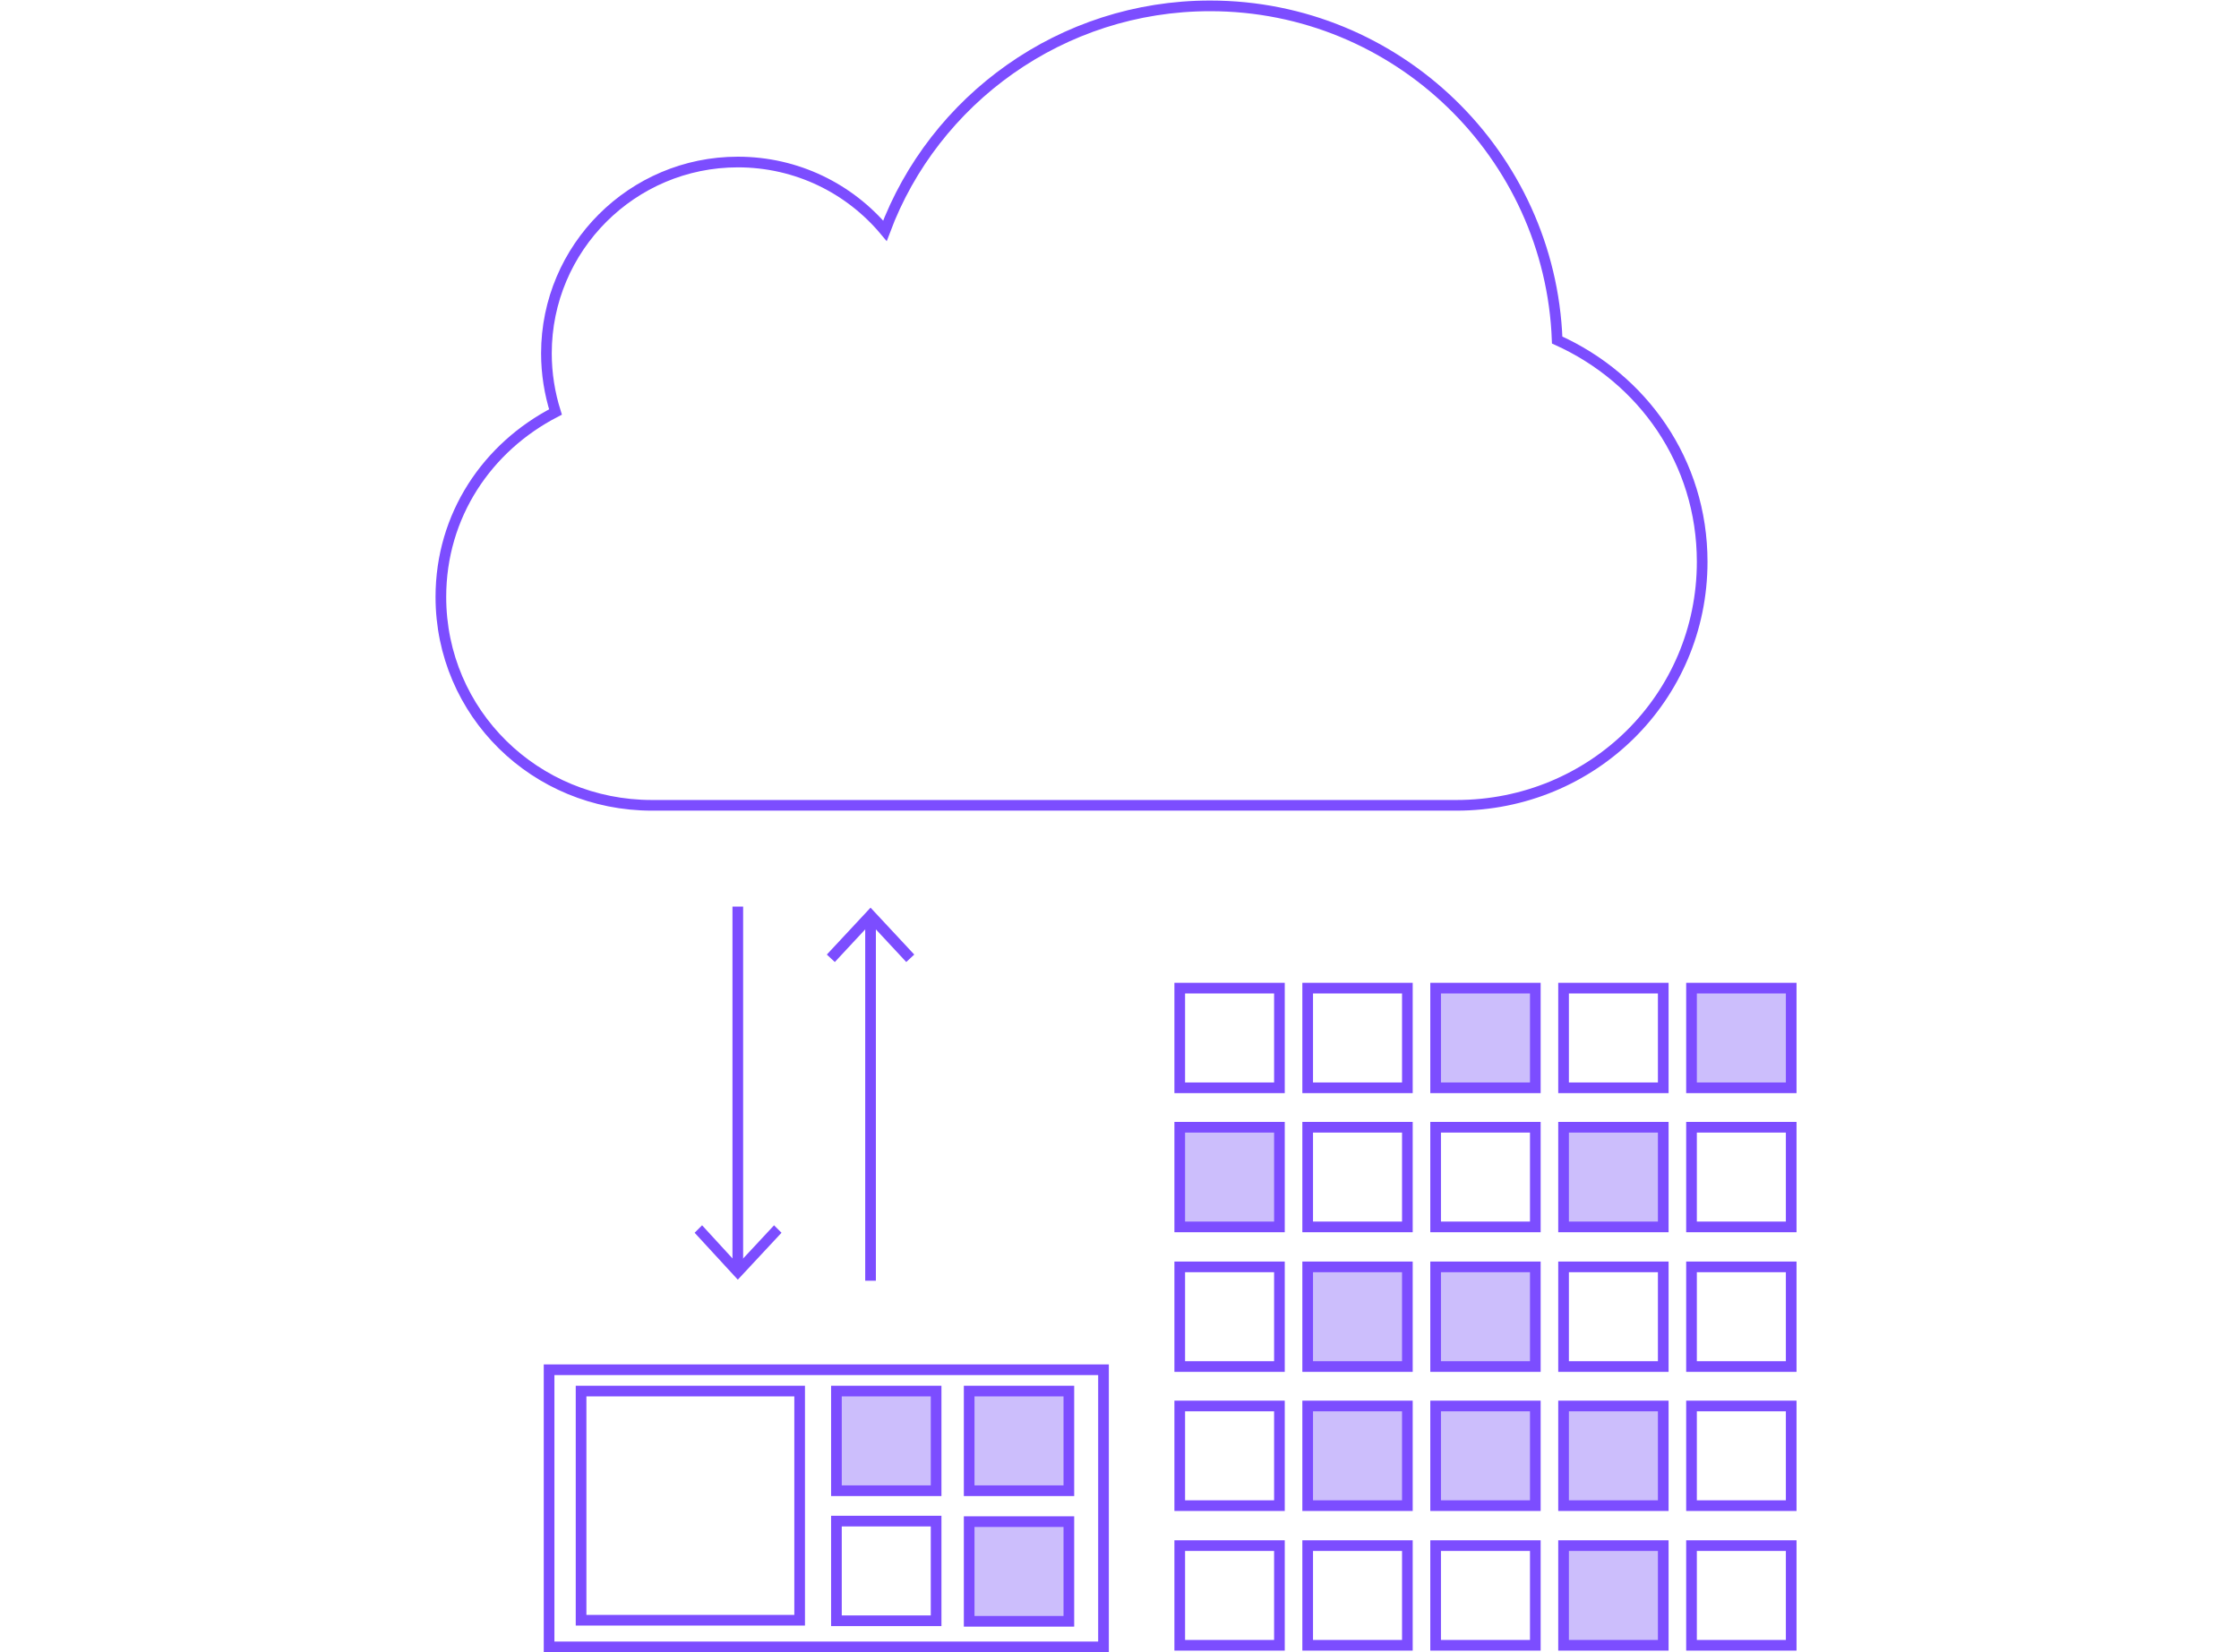 <?xml version="1.0" encoding="utf-8"?>
<!-- Generator: Adobe Illustrator 19.0.0, SVG Export Plug-In . SVG Version: 6.00 Build 0)  -->
<svg version="1.1" id="Слой_1" xmlns="http://www.w3.org/2000/svg" xmlns:xlink="http://www.w3.org/1999/xlink" x="0px" y="0px"
	 viewBox="-389 46 420 310" style="enable-background:new -389 46 420 310;" xml:space="preserve">
<style type="text/css">
	.st0{fill:none;stroke:#7C4DFF;stroke-width:2;stroke-miterlimit:10;}
	.st1{fill:#CCBEFC;stroke:#7C4DFF;stroke-width:2;stroke-miterlimit:10;}
	.st2{fill:#7C4DFF;}
</style>
<rect id="XMLID_34_" x="-167.7" y="231.4" class="st0" width="18.7" height="18.7"/>
<rect id="XMLID_33_" x="-143.7" y="231.4" class="st0" width="18.7" height="18.7"/>
<rect id="XMLID_31_" x="-95.7" y="231.4" class="st0" width="18.7" height="18.7"/>
<rect id="XMLID_13_" x="-143.7" y="257.5" class="st0" width="18.7" height="18.7"/>
<rect id="XMLID_12_" x="-119.7" y="257.5" class="st0" width="18.7" height="18.7"/>
<rect id="XMLID_10_" x="-71.7" y="257.5" class="st0" width="18.7" height="18.7"/>
<rect id="XMLID_18_" x="-167.7" y="283.7" class="st0" width="18.7" height="18.7"/>
<rect id="XMLID_7_" x="-95.7" y="283.7" class="st0" width="18.7" height="18.7"/>
<rect id="XMLID_14_" x="-71.7" y="283.7" class="st0" width="18.7" height="18.7"/>
<rect id="XMLID_24_" x="-167.7" y="309.8" class="st0" width="18.7" height="18.7"/>
<rect id="XMLID_15_" x="-71.7" y="309.8" class="st0" width="18.7" height="18.7"/>
<rect id="XMLID_30_" x="-167.7" y="336" class="st0" width="18.7" height="18.7"/>
<rect id="XMLID_29_" x="-143.7" y="336" class="st0" width="18.7" height="18.7"/>
<rect id="XMLID_28_" x="-119.7" y="336" class="st0" width="18.7" height="18.7"/>
<rect id="XMLID_26_" x="-71.7" y="336" class="st0" width="18.7" height="18.7"/>
<path id="XMLID_124_" class="st0" d="M-96.9,109.8c-1.3-34.8-30-62.7-65.1-62.7c-27.9,0-51.8,17.6-61,42.2
	c-6.6-7.9-16.5-12.9-27.6-12.9c-19.8,0-35.9,16.1-35.9,35.9c0,3.8,0.6,7.5,1.7,11c-12.8,6.6-21.5,19.4-21.5,34.7
	c0,21.8,17.7,39.1,39.6,39.1h150.9c25.5,0,46.1-20.2,46.1-45.7C-69.7,132.6-80.9,117-96.9,109.8z"/>
<path id="XMLID_329_" class="st0" d="M-286,303v52h104v-52H-286z M-239,350h-41v-43h41V350z"/>
<rect id="XMLID_175_" x="-232.1" y="331.4" class="st0" width="18.7" height="18.7"/>
<g>
	<rect id="XMLID_8_" x="-119.7" y="283.7" class="st1" width="18.7" height="18.7"/>
	<g>
		<rect id="XMLID_32_" x="-119.7" y="231.4" class="st1" width="18.7" height="18.7"/>
		<rect id="XMLID_25_" x="-71.7" y="231.4" class="st1" width="18.7" height="18.7"/>
		<rect id="XMLID_17_" x="-167.7" y="257.5" class="st1" width="18.7" height="18.7"/>
		<rect id="XMLID_11_" x="-95.7" y="257.5" class="st1" width="18.7" height="18.7"/>
		<rect id="XMLID_9_" x="-143.7" y="283.7" class="st1" width="18.7" height="18.7"/>
		<rect id="XMLID_23_" x="-143.7" y="309.8" class="st1" width="18.7" height="18.7"/>
		<rect id="XMLID_22_" x="-119.7" y="309.8" class="st1" width="18.7" height="18.7"/>
		<rect id="XMLID_6_" x="-95.7" y="309.8" class="st1" width="18.7" height="18.7"/>
		<rect id="XMLID_27_" x="-95.7" y="336" class="st1" width="18.7" height="18.7"/>
		<rect id="XMLID_181_" x="-207.2" y="307" class="st1" width="18.7" height="18.7"/>
		<rect id="XMLID_179_" x="-232.1" y="307" class="st1" width="18.7" height="18.7"/>
		<rect id="XMLID_171_" x="-207.2" y="331.5" class="st1" width="18.7" height="18.7"/>
	</g>
</g>
<g>
	<g>
		<g>
			<line class="st0" x1="-225.7" y1="218.5" x2="-225.7" y2="286.3"/>
			<g>
				<polygon class="st2" points="-233.9,225.1 -232.4,226.5 -225.7,219.3 -219,226.5 -217.5,225.1 -225.7,216.3 				"/>
			</g>
		</g>
	</g>
	<g>
		<g>
			<line class="st0" x1="-250.6" y1="283.9" x2="-250.6" y2="216.1"/>
			<g>
				<polygon class="st2" points="-242.4,277.3 -243.8,275.9 -250.6,283.2 -257.3,275.9 -258.7,277.3 -250.6,286.1 				"/>
			</g>
		</g>
	</g>
</g>
</svg>
